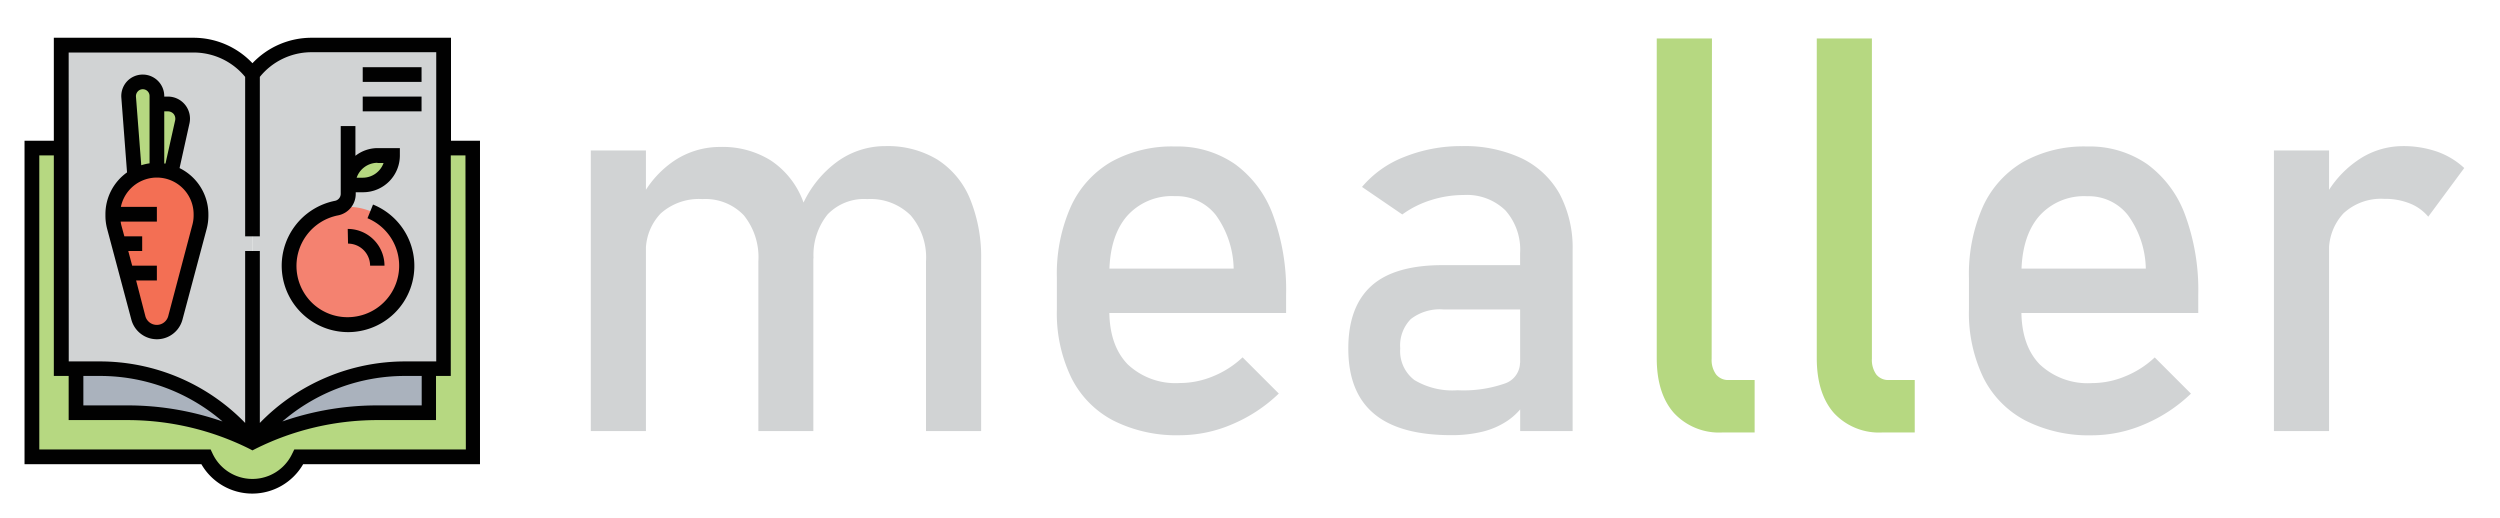 <svg id="Layer_1" data-name="Layer 1" xmlns="http://www.w3.org/2000/svg" viewBox="0 0 325.11 67.4"><defs><style>.cls-1{fill:#d1d3d4;}.cls-2{fill:#b6d881;}.cls-3{fill:#aab2bd;}.cls-4{fill:#f36f54;}.cls-5{fill:#f48270;}.cls-6{fill:#010101;}</style></defs><path class="cls-1" d="M76.83,19.57H84V56.06H76.83ZM98.62,34a8.67,8.67,0,0,0-1.89-6,6.89,6.89,0,0,0-5.38-2.11,7.46,7.46,0,0,0-5.43,1.87A7,7,0,0,0,84,33l-.74-7a13.07,13.07,0,0,1,4.41-5.09,10.72,10.72,0,0,1,6-1.8,11.82,11.82,0,0,1,6.54,1.74,10.93,10.93,0,0,1,4.13,5.08,20.47,20.47,0,0,1,1.43,8V56.06H98.62Zm21.8,0a8.37,8.37,0,0,0-2-6,7.42,7.42,0,0,0-5.63-2.11,6.58,6.58,0,0,0-5.17,2,8.39,8.39,0,0,0-1.82,5.77l-1.45-7A14,14,0,0,1,108.91,21a10.63,10.63,0,0,1,6.24-2,12.48,12.48,0,0,1,6.73,1.74,11,11,0,0,1,4.25,5.08,19.93,19.93,0,0,1,1.46,8V56.06h-7.17Z"/><path class="cls-1" d="M144.78,54.69a12.62,12.62,0,0,1-5.46-5.57,19.22,19.22,0,0,1-1.88-8.88V36.13a21.49,21.49,0,0,1,1.81-9.25,12.92,12.92,0,0,1,5.25-5.83,16.22,16.22,0,0,1,8.3-2,13.17,13.17,0,0,1,7.8,2.29,14.13,14.13,0,0,1,4.94,6.61,28.19,28.19,0,0,1,1.71,10.37V40.7H142.64V34.93h17.79a12.31,12.31,0,0,0-2.3-6.94,6.49,6.49,0,0,0-5.33-2.48,7.77,7.77,0,0,0-6.31,2.67q-2.24,2.68-2.23,7.56v4.64c0,3,.79,5.35,2.39,7a9.07,9.07,0,0,0,6.78,2.43,11.25,11.25,0,0,0,4.33-.88,12.31,12.31,0,0,0,3.83-2.46l4.71,4.71a19.84,19.84,0,0,1-6.08,4,17.31,17.31,0,0,1-6.79,1.42A18.26,18.26,0,0,1,144.78,54.69Z"/><path class="cls-1" d="M178.68,53.8q-3.35-2.8-3.34-8.49c0-3.61,1-6.32,3-8.13s5.12-2.7,9.25-2.7H198l.49,5.76H187.68a6.16,6.16,0,0,0-4.21,1.25,4.9,4.9,0,0,0-1.38,3.82,4.73,4.73,0,0,0,1.84,4.11,9.59,9.59,0,0,0,5.61,1.33,16.31,16.31,0,0,0,6.13-.87,2.89,2.89,0,0,0,2-2.75l.74,5.14a8.41,8.41,0,0,1-2.33,2.42,10.16,10.16,0,0,1-3.22,1.43,16.73,16.73,0,0,1-4.12.47Q182,56.59,178.68,53.8Zm19-20.87a7.67,7.67,0,0,0-1.91-5.57,7.18,7.18,0,0,0-5.43-2,14.06,14.06,0,0,0-4.27.67,12.78,12.78,0,0,0-3.71,1.86l-5.24-3.58a13.62,13.62,0,0,1,5.47-3.89A19.82,19.82,0,0,1,190.14,19a17.48,17.48,0,0,1,7.77,1.6,11.22,11.22,0,0,1,4.92,4.64,15,15,0,0,1,1.68,7.33V56.06h-6.82Z"/><path class="cls-2" d="M222.59,46.64a3.2,3.2,0,0,0,.58,2.06,2,2,0,0,0,1.63.72h3.38v6.82H224a8,8,0,0,1-6.31-2.53q-2.24-2.53-2.24-7.14V5h7.18Z"/><path class="cls-2" d="M243.43,46.64A3.26,3.26,0,0,0,244,48.7a2,2,0,0,0,1.64.72H249v6.82H244.8a8,8,0,0,1-6.31-2.53c-1.48-1.69-2.23-4.07-2.23-7.14V5h7.17Z"/><path class="cls-1" d="M263.4,54.69a12.69,12.69,0,0,1-5.47-5.57,19.35,19.35,0,0,1-1.88-8.88V36.13a21.64,21.64,0,0,1,1.81-9.25,12.94,12.94,0,0,1,5.26-5.83,16.2,16.2,0,0,1,8.3-2,13.19,13.19,0,0,1,7.8,2.29,14.2,14.2,0,0,1,4.94,6.61,28.19,28.19,0,0,1,1.71,10.37V40.7H261.26V34.93h17.79A12.23,12.23,0,0,0,276.74,28a6.47,6.47,0,0,0-5.32-2.48,7.77,7.77,0,0,0-6.31,2.67q-2.24,2.68-2.24,7.56v4.64q0,4.54,2.39,7a9.11,9.11,0,0,0,6.79,2.43,11.24,11.24,0,0,0,4.32-.88,12.35,12.35,0,0,0,3.84-2.46l4.71,4.71a19.84,19.84,0,0,1-6.08,4,17.34,17.34,0,0,1-6.79,1.42A18.24,18.24,0,0,1,263.4,54.69Z"/><path class="cls-1" d="M295.71,19.57h7.17V56.06h-7.17Zm17.68,6.89a8.62,8.62,0,0,0-3.34-.6,7.18,7.18,0,0,0-5.29,1.88A7.1,7.1,0,0,0,302.88,33l-.74-7a13.47,13.47,0,0,1,4.36-5.08A10.35,10.35,0,0,1,312.41,19a13.44,13.44,0,0,1,4.52.72,10.15,10.15,0,0,1,3.53,2.13l-4.68,6.33A6,6,0,0,0,313.39,26.46Z"/><path class="cls-2" d="M61.51,19.26V59.41H38.87a6.68,6.68,0,0,1-12.08,0H4.15V19.26H8V47.94H9.89v5.73h6.75a36.15,36.15,0,0,1,15.87,3.68,2.3,2.3,0,0,1,.32.15l.35-.17a35.79,35.79,0,0,1,7.53-2.69,36.32,36.32,0,0,1,8.32-1h6.75V47.94h1.91V19.26Z"/><path class="cls-3" d="M55.78,47.94v5.73H49a36.32,36.32,0,0,0-8.32,1,35.79,35.79,0,0,0-7.53,2.69l-.08-.17a25.52,25.52,0,0,1,19.63-9.22Z"/><path class="cls-3" d="M32.51,57.35a36.15,36.15,0,0,0-15.87-3.68H9.89V47.94h3a25.45,25.45,0,0,1,19.64,9.25Z"/><path class="cls-1" d="M57.69,5.87V47.94h-5A25.52,25.52,0,0,0,33.1,57.16l.08.17-.35.17V9.7a9.57,9.57,0,0,1,7.65-3.83Z"/><path class="cls-1" d="M32.58,57.19a25.45,25.45,0,0,0-19.64-9.25H8V5.87H25.18A9.54,9.54,0,0,1,32.83,9.7V57.5a2.3,2.3,0,0,0-.32-.15Z"/><path class="cls-2" d="M20.4,13.52v8.6a5.62,5.62,0,0,0-2.87.79l-.8-10.28c0-.05,0-.09,0-.15a1.84,1.84,0,0,1,3.68,0Z"/><path class="cls-2" d="M20.4,22.12v-8.6h1.45a1.9,1.9,0,0,1,1.86,2.32l-1.39,6.28-.11.3Z"/><path class="cls-4" d="M17.53,22.91a5.62,5.62,0,0,1,2.87-.79l1.81.3a5.58,5.58,0,0,1,2.25,1.39,5.67,5.67,0,0,1,1.68,4.05v.2A6,6,0,0,1,26,29.54L22.81,41.31a2.49,2.49,0,0,1-4.82,0L14.86,29.54a5.56,5.56,0,0,1-.19-1.48v-.2A5.69,5.69,0,0,1,17.53,22.91Z"/><path class="cls-2" d="M49.09,20.21H51A3.82,3.82,0,0,1,47.17,24H45.26A3.82,3.82,0,0,1,49.09,20.21Z"/><path class="cls-5" d="M45.26,26.9a7.67,7.67,0,1,1-1.49.15A7.31,7.31,0,0,1,45.26,26.9Z"/><path class="cls-6" d="M58.65,18.3V4.91H40.48a10.57,10.57,0,0,0-7.65,3.31,10.55,10.55,0,0,0-7.65-3.31H7V18.3H3.19V60.37h23a7.64,7.64,0,0,0,13.23,0h23V18.3ZM8.93,6.83H25.18A8.66,8.66,0,0,1,31.88,10V30.73h1.91V10a8.64,8.64,0,0,1,6.69-3.21H56.73V47h-4a26.35,26.35,0,0,0-18.94,8V32.64H31.88V55a26.35,26.35,0,0,0-18.94-8h-4Zm1.91,42.06h2.1a24.4,24.4,0,0,1,16,5.92,37.49,37.49,0,0,0-12.28-2.09H10.84Zm44,0v3.83H49a37.49,37.49,0,0,0-12.28,2.09,24.43,24.43,0,0,1,16-5.92Zm5.74,9.56H38.27L38,59a5.72,5.72,0,0,1-10.35,0l-.26-.55H5.11V20.21H7V48.89H8.93v5.74h7.7a35.57,35.57,0,0,1,15.78,3.72l.42.22.43-.22A35.5,35.5,0,0,1,49,54.63h7.7V48.89h1.92V20.21h1.91Z"/><path class="cls-6" d="M17.08,41.56a3.44,3.44,0,0,0,6.65,0l3.14-11.77h0a6.78,6.78,0,0,0,.23-1.72v-.21a6.7,6.7,0,0,0-3.75-6l1.29-5.81a2.87,2.87,0,0,0-2.8-3.49h-.48v-.07a2.8,2.8,0,0,0-4.85-1.9,2.82,2.82,0,0,0-.73,2.11l.74,9.72a6.67,6.67,0,0,0-2.81,5.44v.21a6.78,6.78,0,0,0,.23,1.72Zm8.1-13.7v.21A4.72,4.72,0,0,1,25,29.3L21.89,41.06a1.54,1.54,0,0,1-3,0L17.7,36.47h2.7V34.55H17.19l-.51-1.91h1.81V30.73H16.17l-.39-1.43a4,4,0,0,1-.09-.48H20.4V26.9H15.72a4.78,4.78,0,0,1,9.46,1ZM21.84,14.48a1,1,0,0,1,.75.35,1,1,0,0,1,.19.81l-1.26,5.63-.16,0V14.48Zm-4.16-1.92a.91.91,0,0,1,.24-.67.88.88,0,0,1,1.53.6v8.75a6.52,6.52,0,0,0-1.08.25Z"/><path class="cls-6" d="M39.53,41a8.61,8.61,0,0,0,5.75,2.19,8.06,8.06,0,0,0,1-.06,8.61,8.61,0,0,0,2.23-16.53l-.72,1.78A6.69,6.69,0,0,1,46,41.2a6.62,6.62,0,0,1-5.24-1.65A6.7,6.7,0,0,1,44,28a2.84,2.84,0,0,0,2.26-2.8V25h1A4.78,4.78,0,0,0,52,20.21v-.95H49.09a4.72,4.72,0,0,0-2.87,1V16.39H44.31v8.8a.93.93,0,0,1-.72.92A8.61,8.61,0,0,0,39.53,41Zm9.56-19.8h.79a2.88,2.88,0,0,1-2.71,1.91h-.79A2.88,2.88,0,0,1,49.09,21.17Z"/><path class="cls-6" d="M45.26,31.68a2.88,2.88,0,0,1,2.87,2.87H50a4.79,4.79,0,0,0-4.78-4.78Z"/><path class="cls-6" d="M47.17,8.74h7.65v1.91H47.17Z"/><path class="cls-6" d="M47.17,12.56h7.65v1.92H47.17Z"/></svg>